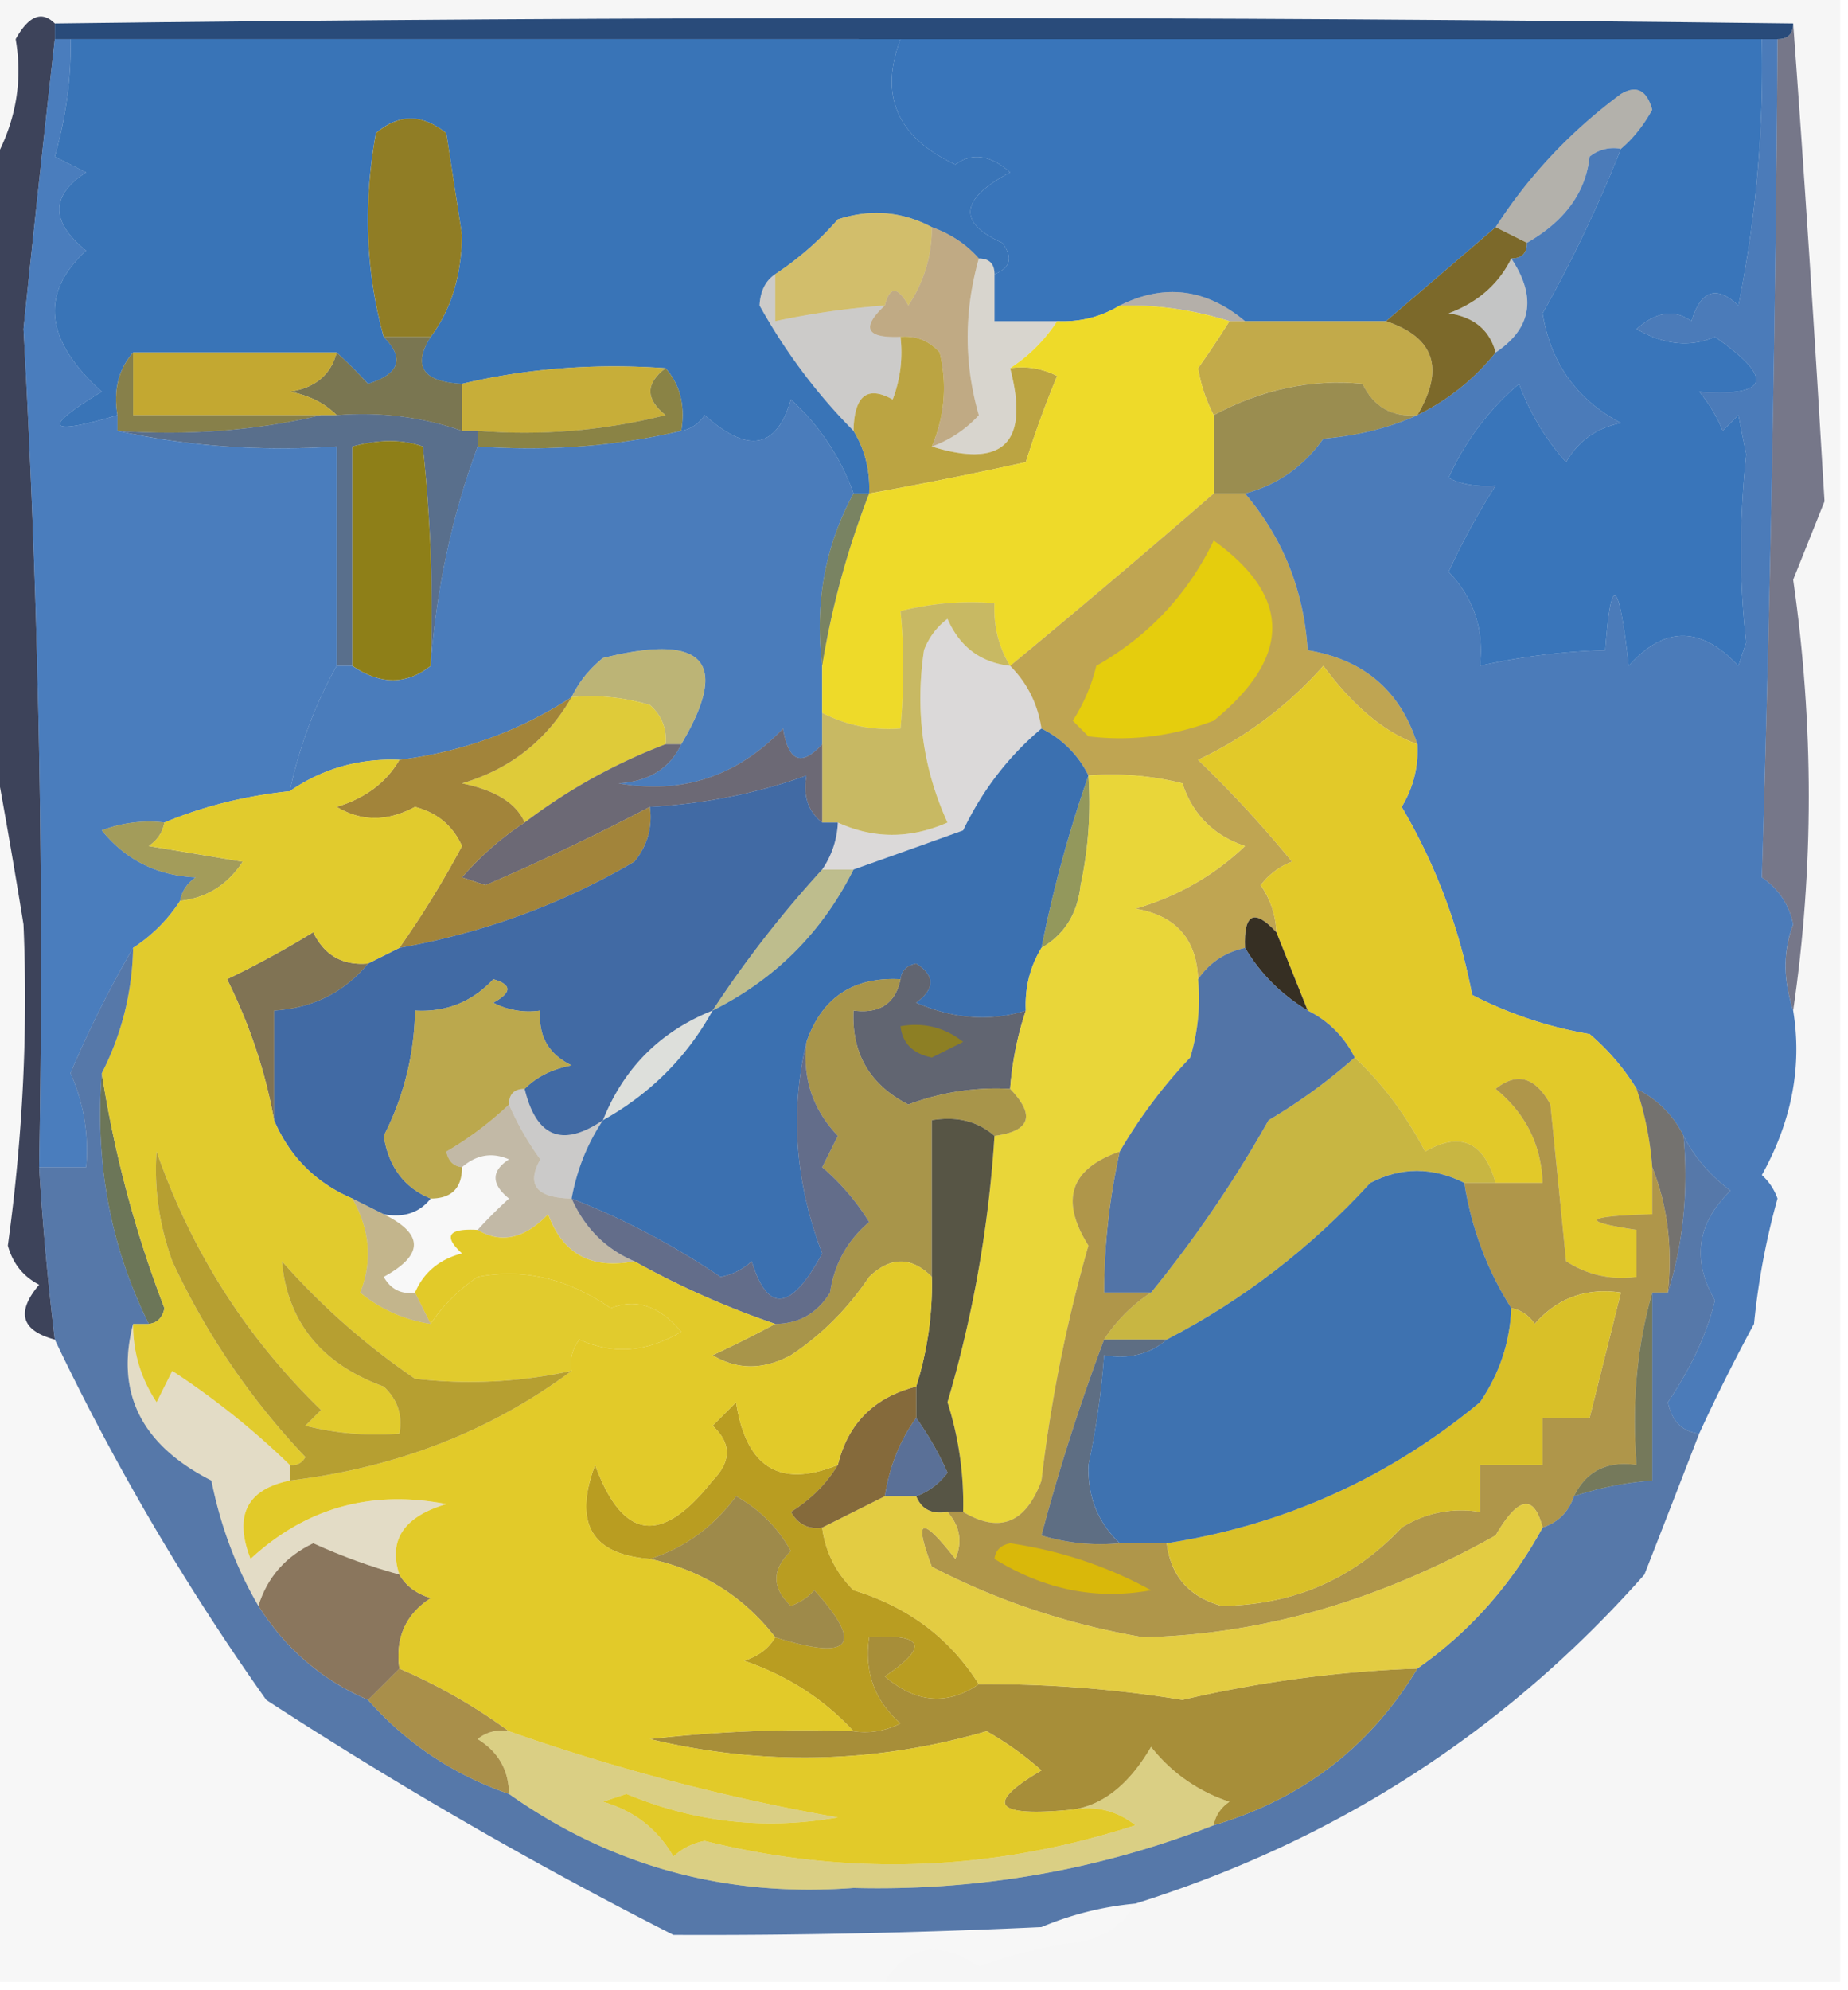 <svg xmlns="http://www.w3.org/2000/svg" width="118" height="127" style="shape-rendering:geometricPrecision;text-rendering:geometricPrecision;image-rendering:optimizeQuality;fill-rule:evenodd;clip-rule:evenodd"><path style="opacity:.776" fill="#014da3" d="M4.5 2.5h53c-1.372 3.604-.205 6.271 3.5 8 1.073-.78 2.24-.613 3.5.5-3.212 1.71-3.378 3.21-.5 4.5.692.937.525 1.603-.5 2 0-.667-.333-1-1-1-.79-.901-1.79-1.568-3-2-1.902-1.01-3.902-1.178-6-.5a19.568 19.568 0 0 1-4 3.5c-.624.417-.957 1.084-1 2 1.671 2.992 3.671 5.659 6 8 .734 1.208 1.067 2.541 1 4h-1a14.706 14.706 0 0 0-4-6c-.906 3.144-2.74 3.477-5.5 1-.383.556-.883.89-1.5 1 .268-1.599-.066-2.932-1-4-4.532-.318-8.866.015-13 1-2.507-.132-3.174-1.132-2-3 1.3-1.723 1.967-3.89 2-6.5l-1-6.5c-1.542-1.247-3.042-1.247-4.5 0-.814 4.52-.647 8.854.5 13 1.353 1.367 1.02 2.367-1 3a30.943 30.943 0 0 0-2-2h-13c-.934 1.068-1.268 2.401-1 4-4.533 1.341-4.866.841-1-1.5-3.637-3.27-3.97-6.27-1-9-2.281-1.851-2.281-3.518 0-5l-2-1c.73-2.601 1.063-5.101 1-7.5z"/><path style="opacity:.776" fill="#014ea6" d="M57.5 2.5h55a76.879 76.879 0 0 1-1.5 17c-1.395-1.315-2.395-.981-3 1-1.073-.78-2.24-.613-3.5.5 1.769 1.02 3.436 1.186 5 .5 3.818 2.657 3.485 3.824-1 3.5a9.457 9.457 0 0 1 1.5 2.5l1-1 .5 2.5c-.441 4.22-.441 8.22 0 12l-.5 1.5c-2.398-2.554-4.731-2.554-7 0-.634-5.634-1.134-5.968-1.5-1a41.58 41.58 0 0 0-8 1c.271-2.321-.395-4.321-2-6a43.718 43.718 0 0 1 3-5.5c-1.238.077-2.238-.09-3-.5a16.824 16.824 0 0 1 4.5-6 15.453 15.453 0 0 0 3 5c.772-1.35 1.939-2.182 3.5-2.5-2.814-1.485-4.48-3.819-5-7a86.38 86.38 0 0 0 5-10.5c.778-.656 1.444-1.489 2-2.5-.35-1.257-1.017-1.59-2-1-3.21 2.375-5.876 5.208-8 8.5-2.359 2.03-4.692 4.03-7 6h-9c-2.493-2.084-5.16-2.417-8-1-1.208.734-2.541 1.067-4 1h-4v-3c1.025-.397 1.192-1.063.5-2-2.878-1.29-2.712-2.79.5-4.5-1.26-1.113-2.427-1.28-3.5-.5-3.705-1.729-4.872-4.396-3.5-8z"/><path style="opacity:.776" fill="#060e2b" d="M3.5 1.5v1a2016.006 2016.006 0 0 0-2 18.5 723.026 723.026 0 0 1 1 53.5c.224 3.679.558 7.346 1 11-2.152-.577-2.485-1.743-1-3.5-1.016-.52-1.682-1.353-2-2.5.957-6.945 1.29-13.779 1-20.5a494.937 494.937 0 0 0-2-11.5v-37C.979 7.936 1.479 5.27 1 2.5c.838-1.499 1.671-1.832 2.5-1z"/><path style="opacity:.353" fill="#292411" d="M103.5 9.5a2.427 2.427 0 0 0-2 .5c-.243 2.275-1.576 4.108-4 5.5l-2-1c2.124-3.292 4.79-6.125 8-8.5.983-.59 1.65-.257 2 1-.556 1.011-1.222 1.844-2 2.5z"/><path style="opacity:.871" fill="#7f6a05" d="M27.5 21.5h-3c-1.147-4.146-1.314-8.48-.5-13 1.458-1.247 2.958-1.247 4.5 0l1 6.5c-.033 2.61-.7 4.777-2 6.5z"/><path style="opacity:.58" fill="#b29000" d="M59.5 14.5c.009 1.808-.491 3.475-1.5 5-.69-1.238-1.19-1.238-1.5 0a51.639 51.639 0 0 0-7 1v-3a19.568 19.568 0 0 0 4-3.5c2.098-.678 4.098-.51 6 .5z"/><path style="opacity:.482" fill="#7c4f01" d="M59.5 14.5c1.21.432 2.21 1.099 3 2-.949 3.372-.949 6.705 0 10a7.467 7.467 0 0 1-3 2c.824-1.955.99-3.955.5-6-.67-.752-1.504-1.086-2.5-1-2.198.091-2.531-.576-1-2 .31-1.238.81-1.238 1.5 0 1.009-1.525 1.509-3.192 1.5-5z"/><path style="opacity:.353" fill="#2b1d0c" d="M71.5 19.5c2.84-1.417 5.507-1.084 8 1h-1a21.445 21.445 0 0 0-7-1z"/><path style="opacity:.241" fill="#0c0d0d" d="M96.5 16.5c1.638 2.456 1.305 4.456-1 6-.38-1.431-1.38-2.265-3-2.5 1.85-.69 3.184-1.856 4-3.5z"/><path style="opacity:.554" fill="#080a2a" d="M114.5 64.5c-.649-1.977-.649-3.81 0-5.5-.259-1.261-.926-2.261-2-3 .543-17.617.876-35.45 1-53.5.667 0 1-.333 1-1 .7 9.498 1.366 19.664 2 30.5l-2 5c1.328 9.265 1.328 18.431 0 27.5z"/><path style="opacity:.71" fill="#a98801" d="M78.5 20.5h10c3.1 1.033 3.766 3.033 2 6-1.624.14-2.79-.527-3.5-2-3.256-.317-6.423.35-9.5 2a10.028 10.028 0 0 1-1-3 58.685 58.685 0 0 0 2-3z"/><path style="opacity:.857" fill="#675107" d="m95.5 14.5 2 1c0 .667-.333 1-1 1-.816 1.644-2.15 2.81-4 3.5 1.62.235 2.62 1.069 3 2.5a14.515 14.515 0 0 1-5 4c1.766-2.967 1.1-4.967-2-6 2.308-1.97 4.641-3.97 7-6z"/><path style="opacity:.224" fill="#1c190e" d="M49.5 17.5v3a51.639 51.639 0 0 1 7-1c-1.531 1.424-1.198 2.091 1 2a8.434 8.434 0 0 1-.5 4c-1.626-.912-2.459-.245-2.5 2-2.329-2.341-4.329-5.008-6-8 .043-.916.376-1.583 1-2z"/><path style="opacity:.71" fill="#443f0a" d="M24.5 21.5h3c-1.174 1.868-.507 2.868 2 3v3c-2.555-.888-5.221-1.221-8-1-.762-.768-1.762-1.268-3-1.5 1.62-.235 2.62-1.069 3-2.5.651.59 1.318 1.257 2 2 2.02-.633 2.353-1.633 1-3z"/><path style="opacity:.808" fill="#b59300" d="M8.5 22.5h13c-.38 1.431-1.38 2.265-3 2.5 1.238.232 2.238.732 3 1.5h-13v-4z"/><path style="opacity:.71" fill="#715e09" d="M90.5 26.5c-1.792.81-3.792 1.31-6 1.5-1.29 1.802-2.956 2.969-5 3.5h-2v-5c3.077-1.65 6.244-2.317 9.5-2 .71 1.473 1.876 2.14 3.5 2z"/><path style="opacity:.71" fill="#564d01" d="M8.5 22.5v4h12c-4.134.985-8.468 1.318-13 1v-1c-.268-1.599.066-2.932 1-4z"/><path style="opacity:.776" fill="#b79700" d="M42.5 23.5c-1.291.973-1.291 1.973 0 3a36.874 36.874 0 0 1-12 1h-1v-3c4.134-.985 8.468-1.318 13-1z"/><path style="opacity:.678" fill="#0b2b56" d="M20.5 26.5h1c2.779-.221 5.445.112 8 1h1v1c-1.638 4.413-2.638 9.08-3 14 .166-4.678 0-9.345-.5-14-1.299-.466-2.799-.466-4.5 0v14h-1v-14c-4.863.32-9.53-.014-14-1 4.532.318 8.866-.015 13-1z"/><path style="opacity:.727" fill="#5f5600" d="M42.5 23.5c.934 1.068 1.268 2.401 1 4-4.134.985-8.468 1.318-13 1v-1c4.055.324 8.055-.01 12-1-1.291-1.027-1.291-2.027 0-3z"/><path style="opacity:.192" fill="#342805" d="M62.5 16.5c.667 0 1 .333 1 1v3h4a10.174 10.174 0 0 1-3 3c1.247 4.753-.42 6.42-5 5a7.467 7.467 0 0 0 3-2c-.949-3.295-.949-6.628 0-10z"/><path style="opacity:.71" fill="#01479f" d="M54.5 31.5c-1.824 3.346-2.49 7.013-2 11v5c-1.325 1.453-2.158 1.12-2.5-1-2.912 3.044-6.412 4.211-10.5 3.5 1.937-.122 3.27-.955 4-2.5 3.138-5.279 1.471-7.112-5-5.5-.88.708-1.547 1.542-2 2.5-3.338 2.166-7.005 3.5-11 4-2.579-.106-4.912.56-7 2 .629-2.897 1.629-5.564 3-8h1c1.784 1.22 3.45 1.22 5 0 .362-4.92 1.362-9.587 3-14 4.532.318 8.866-.015 13-1 .617-.11 1.117-.444 1.5-1 2.76 2.477 4.594 2.144 5.5-1a14.706 14.706 0 0 1 4 6z"/><path style="opacity:.741" fill="#a38400" d="M57.5 21.5c.996-.086 1.83.248 2.5 1 .49 2.045.324 4.045-.5 6 4.58 1.42 6.247-.247 5-5a4.932 4.932 0 0 1 3 .5 66.778 66.778 0 0 0-2 5.5c-3.366.74-6.7 1.407-10 2 .067-1.459-.266-2.792-1-4 .041-2.245.874-2.912 2.5-2a8.434 8.434 0 0 0 .5-4z"/><path style="opacity:.839" fill="#ebd300" d="M71.5 19.5a21.445 21.445 0 0 1 7 1 58.685 58.685 0 0 1-2 3 10.028 10.028 0 0 0 1 3v5a708.45 708.45 0 0 1-13 11c-.734-1.208-1.067-2.541-1-4a18.436 18.436 0 0 0-6 .5c.237 2.288.237 4.788 0 7.5-1.791.134-3.458-.2-5-1v-3a53.938 53.938 0 0 1 3-11c3.3-.593 6.634-1.26 10-2a66.778 66.778 0 0 1 2-5.5 4.932 4.932 0 0 0-3-.5 10.174 10.174 0 0 0 3-3c1.459.067 2.792-.266 4-1z"/><path style="opacity:.906" fill="#827200" d="M27.5 42.5c-1.55 1.22-3.216 1.22-5 0v-14c1.701-.466 3.201-.466 4.5 0 .5 4.655.666 9.322.5 14z"/><path style="opacity:.647" fill="#30400d" d="M54.5 31.5h1a53.938 53.938 0 0 0-3 11c-.49-3.987.176-7.654 2-11z"/><path style="opacity:.678" fill="#a17b01" d="M77.5 31.5h2c2.42 2.848 3.753 6.18 4 10 3.599.603 5.932 2.603 7 6-2.102-.76-4.102-2.426-6-5a24.793 24.793 0 0 1-8 6 74.215 74.215 0 0 1 6 6.5 4.452 4.452 0 0 0-2 1.5c.627.917.96 1.917 1 3-1.424-1.531-2.091-1.198-2 1-1.278.282-2.278.949-3 2-.094-2.569-1.428-4.069-4-4.5 2.684-.778 5.017-2.111 7-4-2-.667-3.333-2-4-4a18.436 18.436 0 0 0-6-.5 6.541 6.541 0 0 0-3-3c-.233-1.562-.9-2.895-2-4a708.45 708.45 0 0 0 13-11z"/><path style="opacity:.839" fill="#ecd400" d="M77.5 34.5c4.984 3.594 4.984 7.428 0 11.5-2.626.995-5.293 1.328-8 1l-1-1a11.362 11.362 0 0 0 1.5-3.5c3.354-1.914 5.854-4.58 7.5-8z"/><path style="opacity:.71" fill="#0148a2" d="M3.5 2.5h1c.063 2.399-.27 4.899-1 7.5l2 1c-2.281 1.482-2.281 3.149 0 5-2.97 2.73-2.637 5.73 1 9-3.866 2.341-3.533 2.841 1 1.5v1c4.47.986 9.137 1.32 14 1v14c-1.371 2.436-2.371 5.103-3 8-2.873.302-5.54.969-8 2a8.434 8.434 0 0 0-4 .5c1.526 1.887 3.526 2.887 6 3-.556.383-.89.883-1 1.5a10.174 10.174 0 0 1-3 3 70.309 70.309 0 0 0-4 8 11.99 11.99 0 0 1 1 6h-3a723.026 723.026 0 0 0-1-53.5c.649-6.266 1.315-12.433 2-18.5z"/><path style="opacity:.549" fill="#867606" d="M43.5 47.5h-1c.086-.996-.248-1.83-1-2.5-1.634-.493-3.3-.66-5-.5.453-.958 1.12-1.792 2-2.5 6.471-1.612 8.138.221 5 5.5z"/><path style="opacity:.71" fill="#02459d" d="M112.5 2.5h1a2235.08 2235.08 0 0 1-1 53.5c1.074.739 1.741 1.739 2 3-.649 1.69-.649 3.523 0 5.5.581 3.553-.086 7.053-2 10.5.457.414.791.914 1 1.5a46.747 46.747 0 0 0-1.5 8 118.252 118.252 0 0 0-3.5 7c-1.086-.12-1.753-.787-2-2 1.516-2.26 2.516-4.426 3-6.5-1.482-2.592-1.148-4.925 1-7-1.314-.985-2.314-2.152-3-3.5a6.544 6.544 0 0 0-3-3 14.696 14.696 0 0 0-3-3.5 25.64 25.64 0 0 1-7.5-2.5c-.819-4.294-2.319-8.294-4.5-12a6.845 6.845 0 0 0 1-4c-1.068-3.397-3.401-5.397-7-6-.247-3.82-1.58-7.152-4-10 2.044-.531 3.71-1.698 5-3.5 2.208-.19 4.208-.69 6-1.5a14.515 14.515 0 0 0 5-4c2.305-1.544 2.638-3.544 1-6 .667 0 1-.333 1-1 2.424-1.392 3.757-3.225 4-5.5a2.427 2.427 0 0 1 2-.5 86.38 86.38 0 0 1-5 10.5c.52 3.181 2.186 5.515 5 7-1.561.318-2.728 1.15-3.5 2.5a15.453 15.453 0 0 1-3-5 16.824 16.824 0 0 0-4.5 6c.762.41 1.762.577 3 .5a43.718 43.718 0 0 0-3 5.5c1.605 1.679 2.271 3.679 2 6a41.58 41.58 0 0 1 8-1c.366-4.968.866-4.634 1.5 1 2.269-2.554 4.602-2.554 7 0l.5-1.5c-.441-3.78-.441-7.78 0-12l-.5-2.5-1 1a9.457 9.457 0 0 0-1.5-2.5c4.485.324 4.818-.843 1-3.5-1.564.686-3.231.52-5-.5 1.26-1.113 2.427-1.28 3.5-.5.605-1.981 1.605-2.315 3-1a76.879 76.879 0 0 0 1.5-17z"/><path style="opacity:.165" fill="#261e1b" d="M64.5 42.5c1.1 1.105 1.767 2.438 2 4-2.106 1.772-3.773 3.938-5 6.5-2.354.847-4.688 1.68-7 2.5h-2a5.728 5.728 0 0 0 1-3c2.285 1.046 4.618 1.046 7 0-1.575-3.458-2.075-7.124-1.5-11a4.452 4.452 0 0 1 1.5-2c.783 1.788 2.116 2.788 4 3z"/><path style="opacity:.612" fill="#a68d00" d="M64.5 42.5c-1.884-.212-3.217-1.212-4-3a4.452 4.452 0 0 0-1.5 2c-.575 3.876-.075 7.542 1.5 11-2.382 1.046-4.715 1.046-7 0h-1v-7c1.542.8 3.209 1.134 5 1 .237-2.712.237-5.212 0-7.5a18.436 18.436 0 0 1 6-.5c-.067 1.459.266 2.792 1 4z"/><path style="opacity:.776" fill="#d6bc00" d="M36.5 44.5c1.7-.16 3.366.007 5 .5.752.67 1.086 1.504 1 2.5a35.993 35.993 0 0 0-9 5c-.525-1.228-1.858-2.062-4-2.5 3.072-.907 5.406-2.74 7-5.5z"/><path style="opacity:.647" fill="#1c182b" d="M52.5 47.5v5c-.904-.709-1.237-1.709-1-3-3.184 1.143-6.517 1.81-10 2a155.287 155.287 0 0 1-10.5 5l-1.5-.5c1.23-1.405 2.564-2.571 4-3.5a35.993 35.993 0 0 1 9-5h1c-.73 1.545-2.063 2.378-4 2.5 4.088.711 7.588-.456 10.5-3.5.342 2.12 1.175 2.453 2.5 1z"/><path style="opacity:.839" fill="#dcbe00" d="M90.5 47.5a6.845 6.845 0 0 1-1 4c2.181 3.706 3.681 7.706 4.5 12a25.64 25.64 0 0 0 7.5 2.5 14.696 14.696 0 0 1 3 3.5 20.691 20.691 0 0 1 1 5v3c-4.338.122-4.672.455-1 1v3c-1.644.213-3.144-.12-4.5-1l-1-10c-.965-1.76-2.132-2.094-3.5-1 1.915 1.571 2.915 3.571 3 6h-3c-.754-2.628-2.254-3.295-4.5-2-1.243-2.36-2.743-4.36-4.5-6a6.541 6.541 0 0 0-3-3l-2-5a5.576 5.576 0 0 0-1-3 4.452 4.452 0 0 1 2-1.5 74.215 74.215 0 0 0-6-6.5 24.793 24.793 0 0 0 8-6c1.898 2.574 3.898 4.24 6 5z"/><path style="opacity:.647" fill="#716701" d="M10.5 52.5c-.11.617-.444 1.117-1 1.5l6 1c-.97 1.481-2.304 2.315-4 2.5.11-.617.444-1.117 1-1.5-2.474-.113-4.474-1.113-6-3a8.434 8.434 0 0 1 4-.5z"/><path style="opacity:.776" fill="#876102" d="M36.5 44.5c-1.594 2.76-3.928 4.593-7 5.5 2.142.438 3.475 1.272 4 2.5-1.436.929-2.77 2.095-4 3.5l1.5.5a155.287 155.287 0 0 0 10.5-5c.17 1.322-.163 2.489-1 3.5-4.61 2.706-9.61 4.539-15 5.5a62.348 62.348 0 0 0 4-6.5c-.59-1.299-1.59-2.132-3-2.5-1.758.946-3.424.946-5 0 1.832-.557 3.165-1.557 4-3 3.995-.5 7.662-1.834 11-4z"/><path style="opacity:.776" fill="#0b3f8a" d="M52.5 52.5h1a5.728 5.728 0 0 1-1 3 71.112 71.112 0 0 0-7 9c-3.333 1.333-5.667 3.667-7 7-2.59 1.755-4.257 1.088-5-2 .763-.768 1.763-1.268 3-1.5-1.473-.71-2.14-1.876-2-3.5a4.932 4.932 0 0 1-3-.5c1.196-.654 1.196-1.154 0-1.5-1.35 1.45-3.017 2.117-5 2a18.07 18.07 0 0 1-2 8c.315 1.983 1.315 3.316 3 4-.709.904-1.709 1.237-3 1l-2-1c-2.333-1-4-2.667-5-5v-7c2.47-.153 4.47-1.154 6-3l2-1c5.39-.961 10.39-2.794 15-5.5.837-1.011 1.17-2.178 1-3.5 3.483-.19 6.816-.857 10-2-.237 1.291.096 2.291 1 3z"/><path style="opacity:.667" fill="#5e650b" d="M69.5 49.5a24.939 24.939 0 0 1-.5 7c-.2 1.82-1.034 3.153-2.5 4a81.309 81.309 0 0 1 3-11z"/><path style="opacity:.776" fill="#03479a" d="M66.5 46.5a6.541 6.541 0 0 1 3 3 81.309 81.309 0 0 0-3 11c-.734 1.208-1.067 2.541-1 4-2.246.714-4.58.547-7-.5 1.211-.893 1.211-1.726 0-2.5-.607.124-.94.457-1 1-3.022-.158-5.022 1.175-6 4-1.064 4.457-.73 8.957 1 13.5-1.98 3.683-3.48 3.85-4.5.5a3.943 3.943 0 0 1-2 1 48.127 48.127 0 0 0-9.5-5c.33-1.822.998-3.49 2-5 3.021-1.688 5.355-4.021 7-7 4-2 7-5 9-9 2.312-.82 4.646-1.653 7-2.5 1.227-2.562 2.894-4.728 5-6.5z"/><path style="opacity:.906" fill="#211a0d" d="m81.5 59.5 2 5c-1.694-1.027-3.028-2.36-4-4-.091-2.198.576-2.531 2-1z"/><path style="opacity:.451" fill="#6f6d03" d="M52.5 55.5h2c-2 4-5 7-9 9a71.112 71.112 0 0 1 7-9z"/><path style="opacity:.678" fill="#443104" d="M23.5 61.5c-1.53 1.846-3.53 2.847-6 3v7c-.547-3.075-1.547-6.075-3-9a60.802 60.802 0 0 0 5.5-3c.71 1.473 1.876 2.14 3.5 2z"/><path style="opacity:.036" fill="#080809" d="M-.5-.5h118v127h-61c1.452-2.352 3.452-2.685 6-1a32.444 32.444 0 0 1 6-1.5c1.82-.2 3.153-1.034 4-2.5 12.834-4.019 23.668-11.019 32.5-21 1.183-3.026 2.349-6.026 3.5-9a118.252 118.252 0 0 1 3.5-7c.27-2.724.77-5.39 1.5-8a3.647 3.647 0 0 0-1-1.5c1.914-3.447 2.581-6.947 2-10.5 1.328-9.069 1.328-18.235 0-27.5l2-5c-.634-10.836-1.3-21.002-2-30.5-37.15-.464-74.15-.464-111 0-.829-.832-1.662-.499-2.5 1 .479 2.77-.021 5.436-1.5 8v-11z"/><path style="opacity:.839" fill="#002961" d="M114.5 1.5c0 .667-.333 1-1 1H3.5v-1c36.85-.464 73.85-.464 111 0z"/><path style="opacity:.71" fill="#212738" d="M65.5 64.5a20.677 20.677 0 0 0-1 5 15.902 15.902 0 0 0-6.5 1c-2.464-1.263-3.63-3.263-3.5-6 1.679.215 2.679-.452 3-2 .06-.543.393-.876 1-1 1.211.774 1.211 1.607 0 2.5 2.42 1.047 4.754 1.214 7 .5z"/><path style="opacity:.678" fill="#a28d00" d="M57.5 65.5c1.478-.262 2.811.071 4 1l-2 1c-1.213-.247-1.88-.914-2-2z"/><path style="opacity:.161" fill="#313b23" d="M45.5 64.5c-1.645 2.979-3.979 5.312-7 7 1.333-3.333 3.667-5.667 7-7z"/><path style="opacity:.678" fill="#27350a" d="M6.5 68.5a72.858 72.858 0 0 0 4 15c-.124.607-.457.94-1 1-2.446-4.926-3.446-10.26-3-16z"/><path style="opacity:.71" fill="#9f8405" d="M33.5 69.5c-.667 0-1 .333-1 1a21.617 21.617 0 0 1-4 3c.124.607.457.94 1 1 0 1.333-.667 2-2 2-1.685-.684-2.685-2.017-3-4a18.07 18.07 0 0 0 2-8c1.983.117 3.65-.55 5-2 1.196.346 1.196.846 0 1.5.948.483 1.948.65 3 .5-.14 1.624.527 2.79 2 3.5-1.237.232-2.237.732-3 1.5z"/><path style="opacity:.776" fill="#e3ca00" d="M69.5 49.5a18.436 18.436 0 0 1 6 .5c.667 2 2 3.333 4 4-1.983 1.889-4.316 3.222-7 4 2.572.431 3.906 1.931 4 4.5.16 1.7-.007 3.366-.5 5a32.282 32.282 0 0 0-4.5 6c-3.165 1.099-3.832 3.099-2 6a94.06 94.06 0 0 0-3 15c-1.004 2.72-2.67 3.387-5 2a21.332 21.332 0 0 0-1-7 77.329 77.329 0 0 0 3-17c2.296-.304 2.629-1.304 1-3a20.677 20.677 0 0 1 1-5c-.067-1.459.266-2.792 1-4 1.466-.847 2.3-2.18 2.5-4 .497-2.31.663-4.643.5-7z"/><path style="opacity:.741" fill="#b59c00" d="M86.5 67.5c1.757 1.64 3.257 3.64 4.5 6 2.246-1.295 3.746-.628 4.5 2h-2c-2.04-1.02-4.04-1.02-6 0-3.8 4.148-8.134 7.48-13 10h-4a10.174 10.174 0 0 1 3-3 77.866 77.866 0 0 0 7.5-11 35.491 35.491 0 0 0 5.5-4z"/><path style="opacity:.824" fill="#dac000" d="M25.5 48.5c-.835 1.443-2.168 2.443-4 3 1.576.946 3.242.946 5 0 1.41.368 2.41 1.201 3 2.5a62.348 62.348 0 0 1-4 6.5l-2 1c-1.624.14-2.79-.527-3.5-2a60.802 60.802 0 0 1-5.5 3c1.453 2.925 2.453 5.925 3 9 1 2.333 2.667 4 5 5 1.126 2 1.293 4 .5 6a9.173 9.173 0 0 0 4.5 2c.765-1.16 1.765-2.16 3-3 2.932-.562 5.765.105 8.5 2 1.61-.65 3.11-.15 4.5 1.5-2.186 1.309-4.353 1.476-6.5.5a2.428 2.428 0 0 0-.5 2c-3.318.72-6.65.888-10 .5a45.24 45.24 0 0 1-8.5-7.5c.359 3.884 2.525 6.55 6.5 8 .886.825 1.219 1.825 1 3a18.436 18.436 0 0 1-6-.5l1-1c-4.779-4.642-8.279-10.142-10.5-16.5-.17 2.345.164 4.679 1 7A46.66 46.66 0 0 0 19.5 93c-.228.399-.562.565-1 .5a50.279 50.279 0 0 0-7.5-6l-1 2c-1.009-1.525-1.509-3.192-1.5-5h1c.543-.06.876-.393 1-1a72.858 72.858 0 0 1-4-15c1.274-2.493 1.94-5.16 2-8a10.174 10.174 0 0 0 3-3c1.696-.185 3.03-1.019 4-2.5l-6-1c.556-.383.89-.883 1-1.5 2.46-1.031 5.127-1.698 8-2 2.088-1.44 4.421-2.106 7-2z"/><path style="opacity:.224" fill="#191610" d="M33.5 69.5c.743 3.088 2.41 3.755 5 2a13.213 13.213 0 0 0-2 5c-2.245-.041-2.912-.874-2-2.5a18.492 18.492 0 0 1-2-3.5c0-.667.333-1 1-1z"/><path style="opacity:.353" fill="#543903" d="M32.5 70.5a18.492 18.492 0 0 0 2 3.5c-.912 1.626-.245 2.459 2 2.5.839 1.884 2.172 3.217 4 4-2.739.535-4.572-.465-5.5-3-1.506 1.565-3.006 1.899-4.5 1a30.943 30.943 0 0 1 2-2c-1.14-.925-1.14-1.759 0-2.5-1.077-.47-2.077-.303-3 .5-.543-.06-.876-.393-1-1a21.617 21.617 0 0 0 4-3z"/><path style="opacity:.71" fill="#0c3c83" d="M79.5 60.5c.972 1.64 2.306 2.973 4 4a6.541 6.541 0 0 1 3 3 35.491 35.491 0 0 1-5.5 4 77.866 77.866 0 0 1-7.5 11h-3a41.744 41.744 0 0 1 1-9 32.282 32.282 0 0 1 4.5-6c.493-1.634.66-3.3.5-5 .722-1.051 1.722-1.718 3-2z"/><path style="opacity:.612" fill="#1c1a14" d="M104.5 69.5a6.544 6.544 0 0 1 3 3c.313 3.542-.021 6.875-1 10 .306-2.885-.027-5.552-1-8a20.691 20.691 0 0 0-1-5z"/><path style="opacity:.71" fill="#856a00" d="M57.5 62.5c-.321 1.548-1.321 2.215-3 2-.13 2.737 1.036 4.737 3.5 6a15.902 15.902 0 0 1 6.5-1c1.629 1.696 1.296 2.696-1 3-1.068-.934-2.401-1.268-4-1v10c-1.302-1.307-2.635-1.307-4 0-1.36 2.027-3.027 3.694-5 5-1.758.946-3.425.946-5 0a70.679 70.679 0 0 0 4-2c1.517-.01 2.684-.677 3.5-2 .273-1.829 1.107-3.329 2.5-4.5a14.974 14.974 0 0 0-3-3.5l1-2c-1.605-1.679-2.271-3.679-2-6 .978-2.825 2.978-4.158 6-4z"/><path style="opacity:.776" fill="#272410" d="M63.5 72.5a77.329 77.329 0 0 1-3 17 21.332 21.332 0 0 1 1 7h-1c-.992.172-1.658-.162-2-1 .79-.283 1.456-.783 2-1.5a19.606 19.606 0 0 0-2-3.5v-2a21.445 21.445 0 0 0 1-7v-10c1.599-.268 2.932.066 4 1z"/><path style="opacity:.678" fill="#192853" d="M51.5 66.5c-.271 2.321.395 4.321 2 6l-1 2a14.974 14.974 0 0 1 3 3.5c-1.393 1.171-2.227 2.671-2.5 4.5-.816 1.323-1.983 1.99-3.5 2a54.304 54.304 0 0 1-9-4c-1.828-.783-3.161-2.116-4-4a48.127 48.127 0 0 1 9.5 5 3.943 3.943 0 0 0 2-1c1.02 3.35 2.52 3.183 4.5-.5-1.73-4.543-2.064-9.043-1-13.5z"/><path style="opacity:.035" fill="#070508" d="M-.5 47.5a494.937 494.937 0 0 1 2 11.5c.29 6.721-.043 13.555-1 20.5.318 1.147.984 1.98 2 2.5-1.485 1.757-1.152 2.923 1 3.5a155.23 155.23 0 0 0 13.5 23 280.378 280.378 0 0 0 26 15c7.714.035 15.547-.131 23.5-.5a20.088 20.088 0 0 1 6-1.5c-.847 1.466-2.18 2.3-4 2.5a32.444 32.444 0 0 0-6 1.5c-2.548-1.685-4.548-1.352-6 1h-57v-79z"/><path style="opacity:.71" fill="#8e6b00" d="M105.5 74.5c.973 2.448 1.306 5.115 1 8h-1c-.982 3.462-1.315 7.129-1 11-1.88-.27-3.213.396-4 2-.333 1-1 1.667-2 2-.553-2.157-1.553-1.99-3 .5-7.425 4.163-14.925 6.33-22.5 6.5-4.777-.812-9.277-2.312-13.5-4.5-1.173-3.11-.673-3.277 1.5-.5.47-1.077.303-2.077-.5-3h1c2.33 1.387 3.996.72 5-2a94.06 94.06 0 0 1 3-15c-1.832-2.901-1.165-4.901 2-6a41.744 41.744 0 0 0-1 9h3a10.174 10.174 0 0 0-3 3 132.032 132.032 0 0 0-4 12.5c1.634.493 3.3.66 5 .5h3c.26 2.095 1.426 3.428 3.5 4 4.6-.058 8.433-1.725 11.5-5 1.545-.952 3.212-1.285 5-1v-3h4v-3h3l2-8c-2.222-.322-4.056.345-5.5 2-.383-.556-.883-.89-1.5-1-1.543-2.428-2.543-5.094-3-8h5c-.085-2.429-1.085-4.429-3-6 1.368-1.094 2.535-.76 3.5 1l1 10c1.356.88 2.856 1.213 4.5 1v-3c-3.672-.545-3.338-.878 1-1v-3z"/><path style="opacity:.678" fill="#073981" d="M8.5 60.5c-.06 2.84-.726 5.507-2 8-.446 5.74.554 11.074 3 16h-1c-1.137 4.4.53 7.733 5 10 .58 2.906 1.58 5.573 3 8 1.74 2.743 4.073 4.743 7 6 2.45 2.777 5.45 4.777 9 6 6.524 4.614 13.858 6.614 22 6 7.987.201 15.654-1.132 23-4 5.66-1.681 9.993-5.014 13-10 3.329-2.334 5.996-5.334 8-9 1-.333 1.667-1 2-2a20.676 20.676 0 0 1 5-1v-12h1c.979-3.125 1.313-6.458 1-10 .686 1.348 1.686 2.515 3 3.5-2.148 2.075-2.482 4.408-1 7-.484 2.074-1.484 4.24-3 6.5.247 1.213.914 1.88 2 2a2758.762 2758.762 0 0 1-3.5 9c-8.832 9.981-19.666 16.981-32.5 21a20.088 20.088 0 0 0-6 1.5c-7.953.369-15.786.535-23.5.5a280.378 280.378 0 0 1-26-15 155.23 155.23 0 0 1-13.5-23 185.619 185.619 0 0 1-1-11h3a11.99 11.99 0 0 0-1-6 70.309 70.309 0 0 1 4-8z"/><path style="opacity:.776" fill="#8e6e00" d="M62.5 107.5a77.054 77.054 0 0 1 13 1 78.192 78.192 0 0 1 15-2c-3.007 4.986-7.34 8.319-13 10 .11-.617.444-1.117 1-1.5a10.504 10.504 0 0 1-5-3.5c-1.393 2.383-3.06 3.717-5 4-5.007.49-5.673-.343-2-2.5a20.495 20.495 0 0 0-3.5-2.5c-7.105 2.061-14.272 2.227-21.5.5a84.9 84.9 0 0 1 13-.5 4.934 4.934 0 0 0 3-.5c-1.655-1.444-2.322-3.278-2-5.5 3.499-.241 3.832.592 1 2.5 1.983 1.707 3.983 1.874 6 .5z"/><path style="opacity:.71" fill="#866200" d="M25.5 106.5a35.68 35.68 0 0 1 7 4 2.429 2.429 0 0 0-2 .5c1.323.816 1.99 1.983 2 3.5-3.55-1.223-6.55-3.223-9-6l2-2z"/><path style="opacity:.871" fill="#ae8e00" d="M53.5 93.5c-.73 1.212-1.73 2.212-3 3 .457.797 1.124 1.13 2 1 .203 1.544.87 2.878 2 4 3.481 1.058 6.148 3.058 8 6-2.017 1.374-4.017 1.207-6-.5 2.832-1.908 2.499-2.741-1-2.5-.322 2.222.345 4.056 2 5.5a4.934 4.934 0 0 1-3 .5c-1.91-2.062-4.243-3.562-7-4.5.916-.278 1.583-.778 2-1.5 4.855 1.531 5.689.531 2.5-3a3.647 3.647 0 0 1-1.5 1c-1.231-1.151-1.231-2.317 0-3.5-.833-1.5-2-2.667-3.5-3.5-1.451 1.964-3.284 3.297-5.5 4-3.725-.28-4.892-2.28-3.5-6 1.75 4.814 4.25 5.148 7.5 1 1.211-1.22 1.211-2.387 0-3.5l1.5-1.5c.639 4.175 2.806 5.508 6.5 4z"/><path style="opacity:.741" fill="#d9ba00" d="M56.5 95.5h2c.342.838 1.008 1.172 2 1 .803.923.97 1.923.5 3-2.173-2.777-2.673-2.61-1.5.5 4.223 2.188 8.723 3.688 13.5 4.5 7.575-.17 15.075-2.337 22.5-6.5 1.447-2.49 2.447-2.657 3-.5-2.004 3.666-4.671 6.666-8 9-5.06.181-10.06.848-15 2a77.054 77.054 0 0 0-13-1c-1.852-2.942-4.519-4.942-8-6-1.13-1.122-1.797-2.456-2-4l4-2z"/><path style="opacity:.71" fill="#765a01" d="M49.5 104.5c-2.034-2.619-4.7-4.286-8-5 2.216-.703 4.049-2.036 5.5-4 1.5.833 2.667 2 3.5 3.5-1.231 1.183-1.231 2.349 0 3.5a3.647 3.647 0 0 0 1.5-1c3.189 3.531 2.355 4.531-2.5 3z"/><path style="opacity:.871" fill="#debd00" d="M63.5 99.5c.06-.543.393-.876 1-1 3.222.475 6.222 1.475 9 3-3.487.638-6.82-.029-10-2z"/><path style="opacity:.647" fill="#4a2c06" d="M25.5 100.5c.418.722 1.084 1.222 2 1.5-1.607 1.049-2.273 2.549-2 4.5l-2 2c-2.927-1.257-5.26-3.257-7-6 .563-1.82 1.73-3.153 3.5-4 1.8.82 3.634 1.486 5.5 2z"/><path style="opacity:.224" fill="#816401" d="M8.5 84.5c-.009 1.808.491 3.475 1.5 5l1-2a50.279 50.279 0 0 1 7.5 6v1c-2.744.572-3.577 2.238-2.5 5 3.526-3.258 7.693-4.425 12.5-3.5-2.719.805-3.719 2.305-3 4.5a36.899 36.899 0 0 1-5.5-2c-1.77.847-2.937 2.18-3.5 4-1.42-2.427-2.42-5.094-3-8-4.47-2.267-6.137-5.6-5-10z"/><path style="opacity:.678" fill="#132a48" d="M70.5 85.5h4c-1.068.934-2.401 1.268-4 1a50.787 50.787 0 0 1-1 7c-.064 2.014.603 3.68 2 5-1.7.16-3.366-.007-5-.5a132.032 132.032 0 0 1 4-12.5z"/><path style="opacity:.776" fill="#623f03" d="M58.5 88.5v2c-1.038 1.43-1.704 3.097-2 5l-4 2c-.876.13-1.543-.203-2-1 1.27-.788 2.27-1.788 3-3 .644-2.644 2.31-4.31 5-5z"/><path style="opacity:.841" fill="#d2b500" d="M74.5 98.5c7.495-1.161 14.161-4.161 20-9 1.247-1.823 1.914-3.823 2-6 .617.11 1.117.444 1.5 1 1.444-1.655 3.278-2.322 5.5-2l-2 8h-3v3h-4v3c-1.788-.285-3.455.048-5 1-3.067 3.275-6.9 4.942-11.5 5-2.074-.572-3.24-1.905-3.5-4z"/><path style="opacity:.647" fill="#2b3003" d="M105.5 82.5v12a20.676 20.676 0 0 0-5 1c.787-1.604 2.12-2.27 4-2-.315-3.871.018-7.538 1-11z"/><path style="opacity:.678" fill="#0d2d66" d="M58.5 90.5a19.606 19.606 0 0 1 2 3.5c-.544.717-1.21 1.217-2 1.5h-2c.296-1.903.962-3.57 2-5z"/><path style="opacity:.839" fill="#dcc000" d="M40.5 80.5a54.304 54.304 0 0 0 9 4 70.679 70.679 0 0 1-4 2c1.575.946 3.242.946 5 0 1.973-1.306 3.64-2.973 5-5 1.365-1.307 2.698-1.307 4 0a21.445 21.445 0 0 1-1 7c-2.69.69-4.356 2.356-5 5-3.694 1.508-5.861.175-6.5-4L45.5 91c1.211 1.113 1.211 2.28 0 3.5-3.25 4.148-5.75 3.814-7.5-1-1.392 3.72-.225 5.72 3.5 6 3.3.714 5.966 2.381 8 5-.417.722-1.084 1.222-2 1.5 2.757.938 5.09 2.438 7 4.5a84.9 84.9 0 0 0-13 .5c7.228 1.727 14.395 1.561 21.5-.5a20.495 20.495 0 0 1 3.5 2.5c-3.673 2.157-3.007 2.99 2 2.5 1.478-.262 2.811.071 4 1-9.128 2.953-18.295 3.286-27.5 1a3.944 3.944 0 0 0-2 1c-1.008-1.759-2.508-2.926-4.5-3.5l1.5-.5c4.355 1.817 8.855 2.317 13.5 1.5a132.498 132.498 0 0 1-21-5.5 35.68 35.68 0 0 0-7-4c-.273-1.951.393-3.451 2-4.5-.916-.278-1.582-.778-2-1.5-.719-2.195.281-3.695 3-4.5-4.807-.925-8.974.242-12.5 3.5-1.077-2.762-.244-4.428 2.5-5 6.818-.817 12.818-3.15 18-7a2.428 2.428 0 0 1 .5-2c2.147.976 4.314.809 6.5-.5-1.39-1.65-2.89-2.15-4.5-1.5-2.735-1.895-5.568-2.562-8.5-2-1.235.84-2.235 1.84-3 3l-1-2c.558-1.29 1.558-2.123 3-2.5-1.212-1.107-.879-1.607 1-1.5 1.494.899 2.994.565 4.5-1 .928 2.535 2.761 3.535 5.5 3z"/><path style="opacity:.808" fill="#a58800" d="M36.5 87.5c-5.182 3.85-11.182 6.183-18 7v-1c.438.065.772-.101 1-.5A46.66 46.66 0 0 1 11 80.5c-.836-2.321-1.17-4.655-1-7 2.221 6.358 5.721 11.858 10.5 16.5l-1 1c1.973.496 3.973.662 6 .5.219-1.175-.114-2.175-1-3-3.975-1.45-6.141-4.116-6.5-8a45.24 45.24 0 0 0 8.5 7.5c3.35.388 6.682.22 10-.5z"/><path style="opacity:.776" fill="#074a9a" d="M93.5 75.5c.457 2.906 1.457 5.572 3 8-.086 2.177-.753 4.177-2 6-5.839 4.839-12.505 7.839-20 9h-3c-1.397-1.32-2.064-2.986-2-5 .497-2.318.83-4.652 1-7 1.599.268 2.932-.066 4-1 4.866-2.52 9.2-5.852 13-10 1.96-1.02 3.96-1.02 6 0z"/><path style="opacity:.451" fill="#7b5b00" d="m22.5 76.5 2 1c2.57 1.262 2.57 2.596 0 4 .457.797 1.124 1.13 2 1l1 2a9.173 9.173 0 0 1-4.5-2c.793-2 .626-4-.5-6z"/><path style="opacity:.031" fill="#0a0900" d="M30.5 78.5c-1.879-.107-2.212.393-1 1.5-1.442.377-2.442 1.21-3 2.5-.876.13-1.543-.203-2-1 2.57-1.404 2.57-2.738 0-4 1.291.237 2.291-.096 3-1 1.333 0 2-.667 2-2 .923-.803 1.923-.97 3-.5-1.14.741-1.14 1.575 0 2.5a30.943 30.943 0 0 0-2 2z"/><path style="opacity:.482" fill="#b39b01" d="M32.5 110.5a132.498 132.498 0 0 0 21 5.5c-4.645.817-9.145.317-13.5-1.5l-1.5.5c1.992.574 3.492 1.741 4.5 3.5a3.944 3.944 0 0 1 2-1c9.205 2.286 18.372 1.953 27.5-1-1.189-.929-2.522-1.262-4-1 1.94-.283 3.607-1.617 5-4a10.504 10.504 0 0 0 5 3.5c-.556.383-.89.883-1 1.5-7.346 2.868-15.013 4.201-23 4-8.142.614-15.476-1.386-22-6-.01-1.517-.677-2.684-2-3.5a2.429 2.429 0 0 1 2-.5z"/></svg>